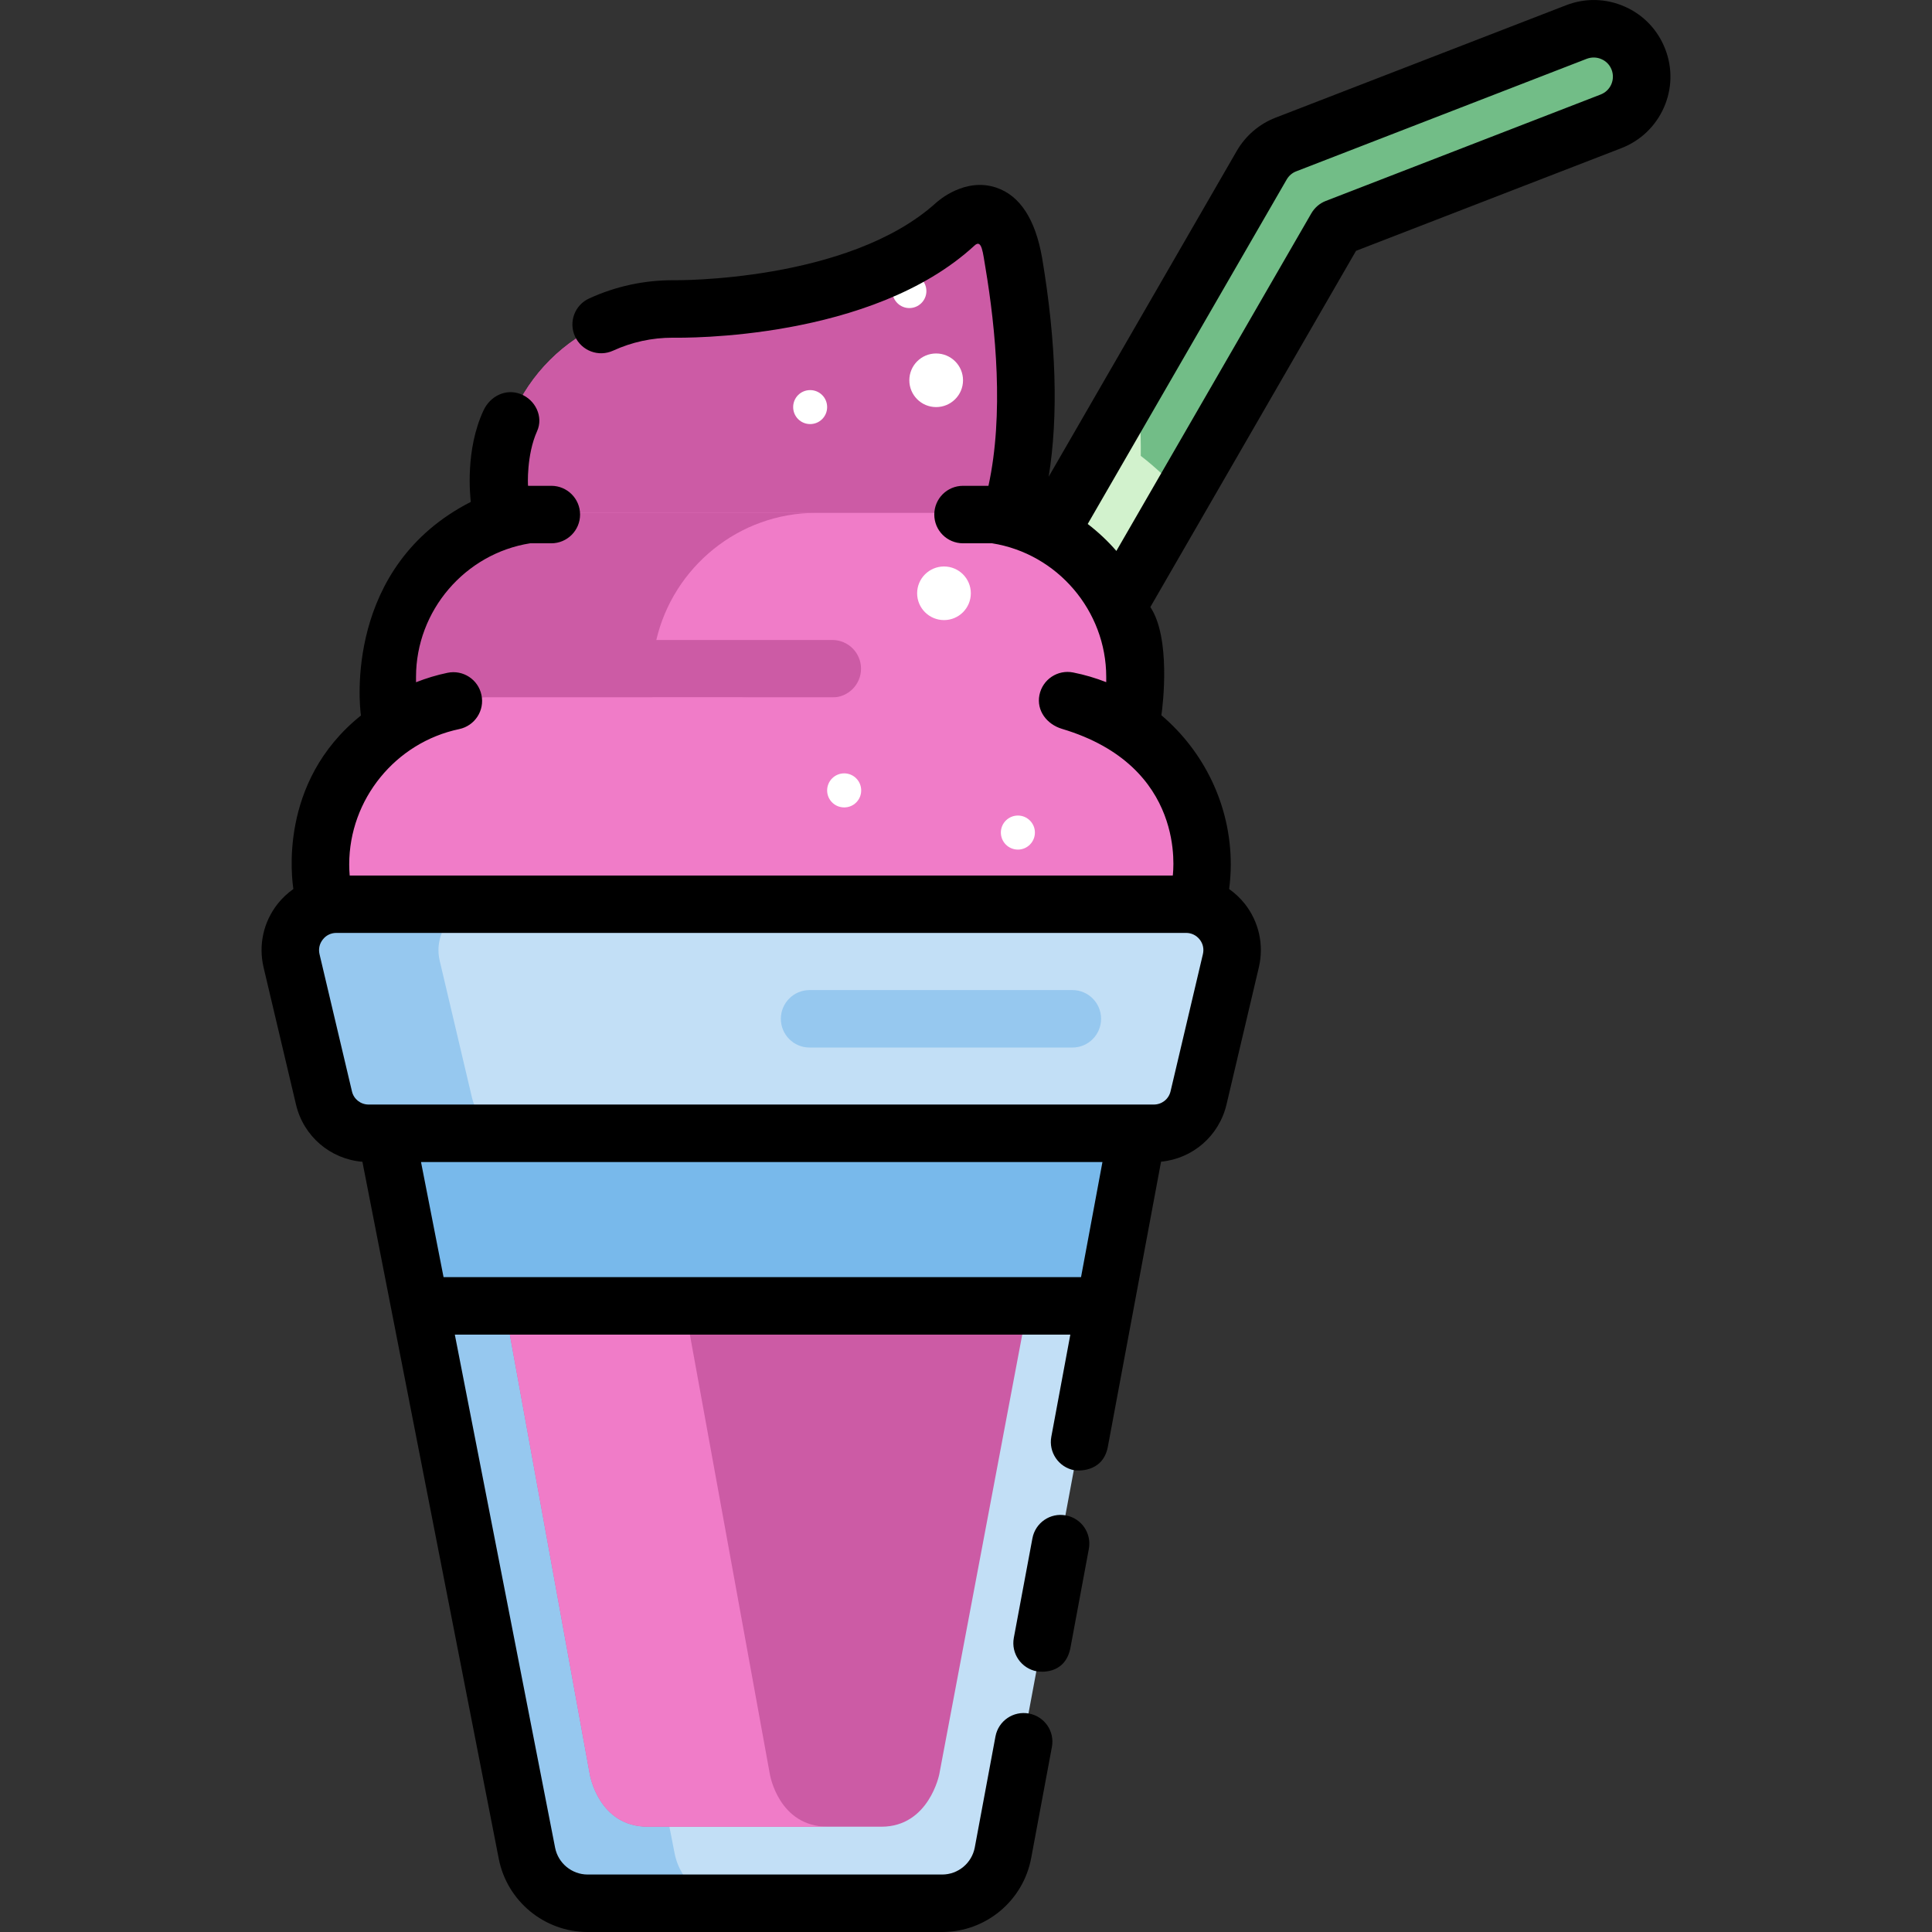 <svg width="24" height="24" viewBox="0 0 24 24" fill="none" xmlns="http://www.w3.org/2000/svg">
<rect x="0" y="0" width="24" height="24" fill="#333333" stroke="none"/>
<g clip-path="url(#clip0_868_259)">
<path d="M11.864 2.786C10.653 3.879 8.36 3.838 8.36 3.838C7.169 3.837 6.195 4.811 6.194 6.002C6.194 7.193 7.168 8.168 8.359 8.168L10.313 8.169C10.839 8.169 11.323 7.979 11.7 7.663C12.965 6.791 12.819 4.607 12.593 3.262C12.42 2.276 11.864 2.786 11.864 2.786Z" fill="#CC5BA5"/>
<path d="M11.488 10.629C11.762 10.747 12.087 10.644 12.239 10.38L16.599 2.829L20.013 1.507C20.319 1.389 20.471 1.044 20.353 0.738C20.234 0.431 19.89 0.279 19.583 0.398L15.974 1.795C15.847 1.844 15.741 1.935 15.673 2.052L11.209 9.785C11.044 10.07 11.142 10.434 11.427 10.598C11.447 10.609 11.467 10.62 11.488 10.629Z" fill="#72BD87"/>
<path d="M14.171 5.663C14.174 5.385 14.161 5.072 14.123 4.738L11.209 9.786C11.044 10.07 11.142 10.434 11.427 10.598C11.447 10.61 11.467 10.62 11.488 10.629C11.761 10.748 12.086 10.645 12.239 10.38L14.683 6.147C14.529 5.969 14.358 5.807 14.171 5.663Z" fill="#D2F2CD"/>
<path d="M11.85 7.547H11.173C10.353 7.547 9.641 7.065 9.304 6.371H10.138C10.335 6.371 10.495 6.211 10.495 6.014C10.495 5.817 10.335 5.657 10.138 5.657H9.107C9.101 5.596 9.098 5.534 9.098 5.472C9.098 4.919 9.566 4.125 10.008 3.652C9.127 3.852 8.36 3.838 8.36 3.838C7.169 3.838 6.195 4.812 6.194 6.003C6.194 7.194 7.168 8.168 8.359 8.169L10.313 8.169C10.839 8.17 11.323 7.979 11.7 7.664C11.753 7.627 11.802 7.588 11.85 7.547Z" fill="#CC5BA5"/>
<path d="M12.061 10.553H6.849C5.728 10.553 4.811 9.636 4.811 8.515V8.409C4.811 7.288 5.728 6.371 6.849 6.371H12.061C13.182 6.371 14.099 7.288 14.099 8.409V8.515C14.099 9.636 13.182 10.553 12.061 10.553Z" fill="#F07CC8"/>
<path d="M10.339 7.95H8.153C8.363 7.048 9.175 6.371 10.138 6.371H6.849C5.728 6.371 4.811 7.288 4.811 8.409V8.515C4.811 9.636 5.728 10.553 6.849 10.553H10.138C9.067 10.553 8.183 9.716 8.106 8.664H10.339C10.536 8.664 10.696 8.504 10.696 8.307C10.696 8.109 10.536 7.95 10.339 7.95Z" fill="#CC5BA5"/>
<path d="M12.857 12.814H6.056C4.915 12.814 3.981 11.88 3.981 10.739C3.981 9.598 4.915 8.664 6.056 8.664H12.857C13.998 8.664 14.932 9.598 14.932 10.739C14.932 11.88 13.998 12.814 12.857 12.814Z" fill="#F07CC8"/>
<path d="M7.268 10.739C7.268 9.598 8.202 8.664 9.344 8.664H6.056C4.915 8.664 3.981 9.598 3.981 10.739C3.981 11.88 4.915 12.814 6.056 12.814H9.344C8.202 12.814 7.268 11.88 7.268 10.739Z" fill="#F07CC8"/>
<path d="M4.689 13.556L6.54 23.022C6.611 23.383 6.927 23.643 7.295 23.643H11.698C12.068 23.643 12.386 23.379 12.454 23.015L14.223 13.52L4.689 13.556Z" fill="#C2DFF6"/>
<path d="M4.689 13.557L6.54 23.022C6.611 23.383 6.927 23.643 7.295 23.643H9.135C8.767 23.643 8.451 23.383 8.38 23.022L6.529 13.557H4.689Z" fill="#96C8EF"/>
<path opacity="0.5" d="M4.689 13.557L5.21 16.222H7.05L6.529 13.557H4.689Z" fill="#5AAAE7"/>
<path d="M5.707 13.133L7.327 22.043C7.327 22.043 7.435 22.692 8.047 22.692H10.949C11.54 22.692 11.668 22.041 11.668 22.041L13.349 13.133H5.707Z" fill="#CC5BA5"/>
<path d="M9.564 22.043L7.943 13.133H5.707L7.327 22.043C7.327 22.043 7.435 22.692 8.047 22.692H10.949C10.949 22.692 10.949 22.692 10.949 22.692H10.283C9.672 22.692 9.564 22.043 9.564 22.043Z" fill="#F07CC8"/>
<path d="M5.21 16.222H13.72L14.223 13.52L4.689 13.556L5.21 16.222Z" fill="#78B9EB"/>
<path d="M15.183 11.449C15.075 11.312 14.91 11.232 14.736 11.232H4.177C4.003 11.232 3.838 11.312 3.73 11.449C3.622 11.585 3.582 11.764 3.622 11.934L4.024 13.639C4.085 13.896 4.315 14.078 4.579 14.078H14.333C14.598 14.078 14.828 13.896 14.888 13.639L15.291 11.934C15.331 11.764 15.291 11.585 15.183 11.449Z" fill="#C2DFF6"/>
<path d="M5.864 13.639L5.462 11.934C5.422 11.764 5.462 11.585 5.57 11.449C5.678 11.312 5.843 11.232 6.017 11.232H4.177C4.003 11.232 3.838 11.312 3.73 11.449C3.622 11.585 3.582 11.764 3.622 11.934L4.024 13.639C4.085 13.896 4.315 14.078 4.579 14.078H6.42C6.155 14.078 5.925 13.896 5.864 13.639Z" fill="#96C8EF"/>
<path d="M13.322 13.013H10.057C9.86 13.013 9.7 12.853 9.7 12.656C9.7 12.459 9.86 12.299 10.057 12.299H13.322C13.519 12.299 13.678 12.459 13.678 12.656C13.678 12.853 13.519 13.013 13.322 13.013Z" fill="#96C8EF"/>
<path d="M11.727 7.703C11.911 7.703 12.06 7.554 12.06 7.37C12.06 7.186 11.911 7.037 11.727 7.037C11.543 7.037 11.393 7.186 11.393 7.37C11.393 7.554 11.543 7.703 11.727 7.703Z" fill="white"/>
<path d="M11.629 5.057C11.813 5.057 11.963 4.908 11.963 4.724C11.963 4.54 11.813 4.391 11.629 4.391C11.445 4.391 11.296 4.54 11.296 4.724C11.296 4.908 11.445 5.057 11.629 5.057Z" fill="white"/>
<path d="M12.645 10.554C12.761 10.554 12.856 10.459 12.856 10.342C12.856 10.226 12.761 10.131 12.645 10.131C12.528 10.131 12.433 10.226 12.433 10.342C12.433 10.459 12.528 10.554 12.645 10.554Z" fill="white"/>
<path d="M10.487 10.03C10.604 10.03 10.698 9.936 10.698 9.819C10.698 9.702 10.604 9.607 10.487 9.607C10.37 9.607 10.275 9.702 10.275 9.819C10.275 9.936 10.37 10.03 10.487 10.03Z" fill="white"/>
<path d="M11.296 3.827C11.413 3.827 11.508 3.732 11.508 3.616C11.508 3.499 11.413 3.404 11.296 3.404C11.18 3.404 11.085 3.499 11.085 3.616C11.085 3.732 11.18 3.827 11.296 3.827Z" fill="white"/>
<path d="M10.064 5.268C10.181 5.268 10.275 5.174 10.275 5.057C10.275 4.94 10.181 4.846 10.064 4.846C9.947 4.846 9.853 4.94 9.853 5.057C9.853 5.174 9.947 5.268 10.064 5.268Z" fill="white"/>
<path d="M13.241 18.825C13.047 18.788 12.861 18.916 12.825 19.11L12.594 20.346C12.558 20.54 12.686 20.726 12.88 20.762C12.902 20.766 13.225 20.816 13.296 20.477L13.526 19.241C13.562 19.047 13.435 18.861 13.241 18.825Z" fill="black"/>
<path d="M20.686 0.609C20.594 0.372 20.416 0.184 20.183 0.082C19.95 -0.021 19.692 -0.027 19.455 0.065L15.845 1.462C15.643 1.54 15.473 1.686 15.364 1.874L13.027 5.922C13.149 5.166 13.122 4.255 12.945 3.201C12.861 2.723 12.67 2.43 12.377 2.331C11.99 2.2 11.659 2.491 11.625 2.522C10.535 3.505 8.388 3.482 8.367 3.481C8.364 3.481 8.362 3.481 8.359 3.481C7.998 3.481 7.648 3.557 7.32 3.707C7.14 3.788 7.061 4 7.143 4.179C7.225 4.359 7.436 4.438 7.616 4.356C7.85 4.249 8.099 4.195 8.357 4.195C8.497 4.197 10.828 4.228 12.106 3.05C12.198 2.964 12.21 3.145 12.241 3.322C12.37 4.09 12.472 5.151 12.279 6.035H11.963C11.765 6.035 11.606 6.195 11.606 6.392C11.606 6.589 11.765 6.749 11.963 6.749H12.324C13.134 6.877 13.742 7.587 13.742 8.409V8.474C13.611 8.423 13.474 8.382 13.332 8.354C13.139 8.315 12.951 8.44 12.912 8.634C12.874 8.827 13.003 8.997 13.192 9.054C14.748 9.518 14.572 10.83 14.569 10.876H4.344C4.34 10.83 4.338 10.784 4.338 10.739C4.338 9.93 4.913 9.223 5.705 9.057C5.898 9.016 6.022 8.827 5.981 8.634C5.941 8.441 5.752 8.317 5.558 8.358C5.423 8.386 5.293 8.426 5.168 8.475V8.409C5.168 7.587 5.776 6.877 6.586 6.749H6.849C7.046 6.749 7.206 6.589 7.206 6.392C7.206 6.195 7.046 6.035 6.849 6.035H6.56C6.557 6.035 6.539 5.651 6.672 5.356C6.753 5.177 6.651 4.966 6.467 4.895C6.283 4.824 6.089 4.92 6.006 5.099C5.777 5.592 5.841 6.158 5.848 6.235C4.278 7.037 4.464 8.765 4.484 8.888C3.445 9.72 3.631 10.943 3.644 11.044C3.572 11.095 3.506 11.156 3.45 11.227C3.273 11.451 3.209 11.738 3.274 12.016L3.677 13.721C3.77 14.116 4.104 14.399 4.502 14.432L6.196 23.091C6.299 23.618 6.764 24 7.3 24H11.704C12.246 24 12.711 23.613 12.81 23.08L13.067 21.702C13.104 21.508 12.976 21.322 12.782 21.286C12.588 21.25 12.402 21.377 12.366 21.571L12.109 22.95C12.072 23.145 11.902 23.286 11.704 23.286H7.3C7.104 23.286 6.934 23.146 6.896 22.954L5.65 16.579H13.296L13.06 17.847C13.024 18.041 13.151 18.227 13.345 18.264C13.367 18.268 13.695 18.305 13.761 17.978L14.423 14.431C14.816 14.393 15.143 14.112 15.236 13.721L15.638 12.016C15.703 11.738 15.639 11.451 15.463 11.227C15.406 11.156 15.341 11.095 15.269 11.044C15.282 10.943 15.289 10.841 15.289 10.738C15.289 10.006 14.958 9.336 14.427 8.885C14.446 8.763 14.546 7.924 14.29 7.541L16.845 3.116L20.142 1.84C20.379 1.748 20.566 1.569 20.669 1.337C20.772 1.105 20.778 0.846 20.686 0.609ZM13.429 15.865H5.51L5.23 14.435H13.695L13.429 15.865ZM14.736 11.589C14.801 11.589 14.862 11.619 14.903 11.671C14.944 11.722 14.958 11.788 14.943 11.852L14.541 13.557C14.518 13.654 14.433 13.721 14.333 13.721H4.579C4.48 13.721 4.394 13.654 4.372 13.557L3.969 11.852C3.954 11.788 3.969 11.722 4.01 11.671C4.05 11.619 4.111 11.589 4.177 11.589H14.736ZM20.016 1.048C19.99 1.107 19.943 1.151 19.884 1.174L16.47 2.496C16.394 2.525 16.331 2.58 16.29 2.65L13.868 6.844C13.762 6.721 13.642 6.609 13.512 6.509L15.983 2.231C16.01 2.184 16.052 2.147 16.103 2.128L19.712 0.73C19.772 0.708 19.836 0.709 19.894 0.735C19.953 0.76 19.997 0.807 20.02 0.866C20.043 0.926 20.041 0.99 20.016 1.048Z" fill="black"/>
</g>
<defs>
<clipPath id="clip0_868_259">
<rect width="24" height="24" fill="white"/>
</clipPath>
</defs>
</svg>

